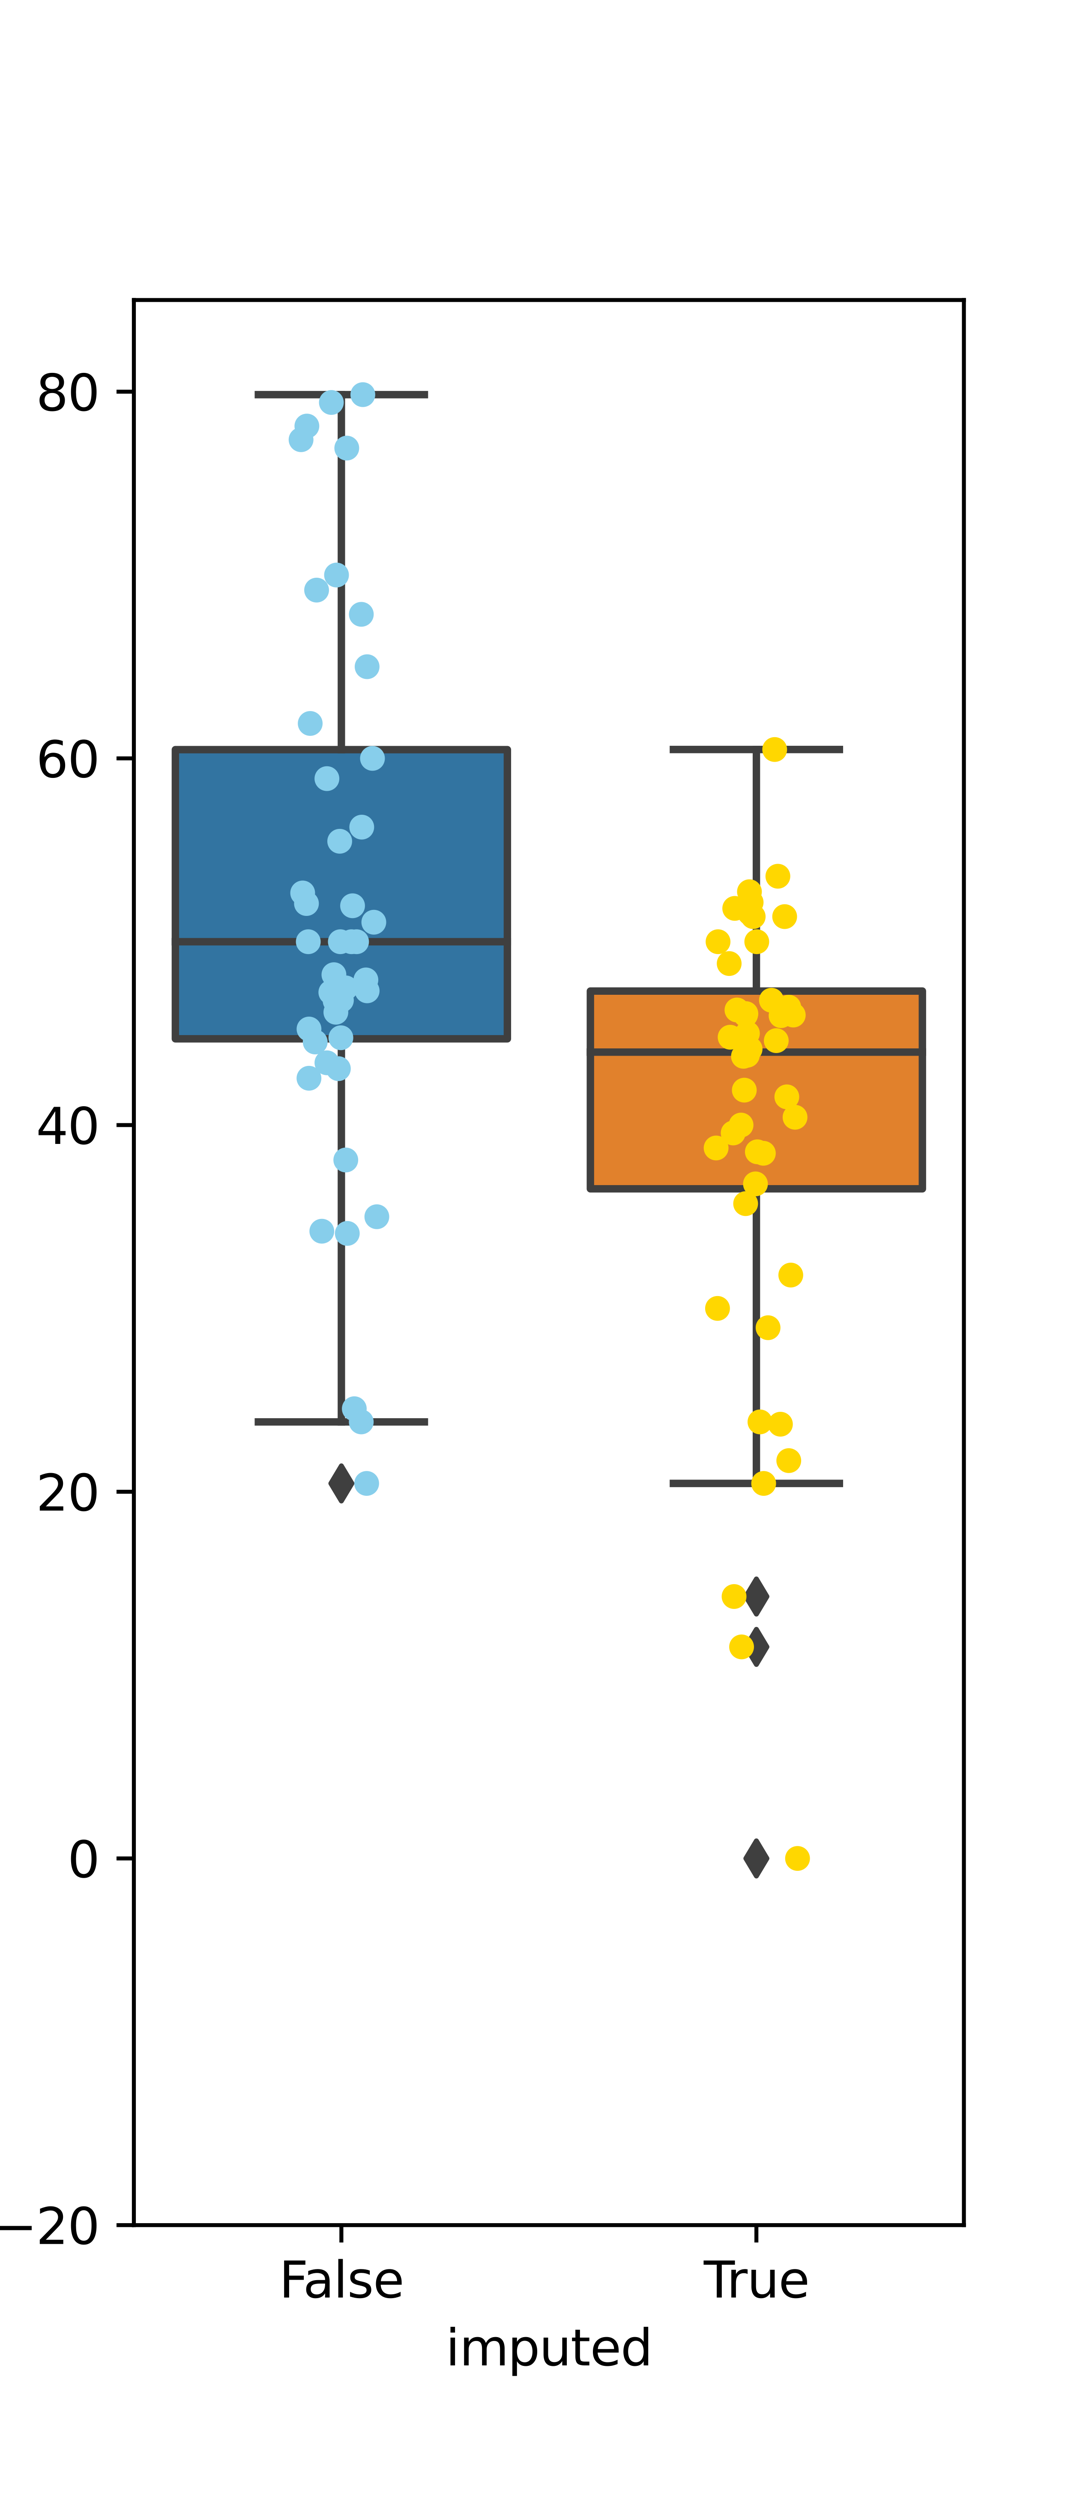 <?xml version="1.0" encoding="utf-8" standalone="no"?>
<!DOCTYPE svg PUBLIC "-//W3C//DTD SVG 1.1//EN"
  "http://www.w3.org/Graphics/SVG/1.1/DTD/svg11.dtd">
<svg xmlns:xlink="http://www.w3.org/1999/xlink" width="216pt" height="504pt" viewBox="0 0 216 504" xmlns="http://www.w3.org/2000/svg" version="1.1">
 <defs>
  <style type="text/css">*{stroke-linejoin: round; stroke-linecap: butt}</style>
 </defs>
 <g id="figure_1">
  <g id="patch_1">
   <path d="M 0 504 
L 216 504 
L 216 0 
L 0 0 
z
" style="fill: #ffffff"/>
  </g>
  <g id="axes_1">
   <g id="patch_2">
    <path d="M 27 448.56 
L 194.4 448.56 
L 194.4 60.48 
L 27 60.48 
z
" style="fill: #ffffff"/>
   </g>
   <g id="patch_3">
    <path d="M 35.37 209.413 
L 102.33 209.413 
L 102.33 151.12 
L 35.37 151.12 
L 35.37 209.413 
z
" clip-path="url(#p75dfac0645)" style="fill: #3274a1; stroke: #3f3f3f; stroke-width: 1.5; stroke-linejoin: miter"/>
   </g>
   <g id="patch_4">
    <path d="M 119.07 239.651 
L 186.03 239.651 
L 186.03 199.787 
L 119.07 199.787 
L 119.07 239.651 
z
" clip-path="url(#p75dfac0645)" style="fill: #e1812c; stroke: #3f3f3f; stroke-width: 1.5; stroke-linejoin: miter"/>
   </g>
   <g id="matplotlib.axis_1">
    <g id="xtick_1">
     <g id="line2d_1">
      <defs>
       <path id="mf484784cb2" d="M 0 0 
L 0 3.5 
" style="stroke: #000000; stroke-width: 0.8"/>
      </defs>
      <g>
       <use xlink:href="#mf484784cb2" x="68.85" y="448.56" style="stroke: #000000; stroke-width: 0.8"/>
      </g>
     </g>
     <g id="text_1">
      <!-- False -->
      <g transform="translate(56.296 463.158) scale(0.1 -0.1)">
       <defs>
        <path id="DejaVuSans-46" d="M 628 4666 
L 3309 4666 
L 3309 4134 
L 1259 4134 
L 1259 2759 
L 3109 2759 
L 3109 2228 
L 1259 2228 
L 1259 0 
L 628 0 
L 628 4666 
z
" transform="scale(0.016)"/>
        <path id="DejaVuSans-61" d="M 2194 1759 
Q 1497 1759 1228 1600 
Q 959 1441 959 1056 
Q 959 750 1161 570 
Q 1363 391 1709 391 
Q 2188 391 2477 730 
Q 2766 1069 2766 1631 
L 2766 1759 
L 2194 1759 
z
M 3341 1997 
L 3341 0 
L 2766 0 
L 2766 531 
Q 2569 213 2275 61 
Q 1981 -91 1556 -91 
Q 1019 -91 701 211 
Q 384 513 384 1019 
Q 384 1609 779 1909 
Q 1175 2209 1959 2209 
L 2766 2209 
L 2766 2266 
Q 2766 2663 2505 2880 
Q 2244 3097 1772 3097 
Q 1472 3097 1187 3025 
Q 903 2953 641 2809 
L 641 3341 
Q 956 3463 1253 3523 
Q 1550 3584 1831 3584 
Q 2591 3584 2966 3190 
Q 3341 2797 3341 1997 
z
" transform="scale(0.016)"/>
        <path id="DejaVuSans-6c" d="M 603 4863 
L 1178 4863 
L 1178 0 
L 603 0 
L 603 4863 
z
" transform="scale(0.016)"/>
        <path id="DejaVuSans-73" d="M 2834 3397 
L 2834 2853 
Q 2591 2978 2328 3040 
Q 2066 3103 1784 3103 
Q 1356 3103 1142 2972 
Q 928 2841 928 2578 
Q 928 2378 1081 2264 
Q 1234 2150 1697 2047 
L 1894 2003 
Q 2506 1872 2764 1633 
Q 3022 1394 3022 966 
Q 3022 478 2636 193 
Q 2250 -91 1575 -91 
Q 1294 -91 989 -36 
Q 684 19 347 128 
L 347 722 
Q 666 556 975 473 
Q 1284 391 1588 391 
Q 1994 391 2212 530 
Q 2431 669 2431 922 
Q 2431 1156 2273 1281 
Q 2116 1406 1581 1522 
L 1381 1569 
Q 847 1681 609 1914 
Q 372 2147 372 2553 
Q 372 3047 722 3315 
Q 1072 3584 1716 3584 
Q 2034 3584 2315 3537 
Q 2597 3491 2834 3397 
z
" transform="scale(0.016)"/>
        <path id="DejaVuSans-65" d="M 3597 1894 
L 3597 1613 
L 953 1613 
Q 991 1019 1311 708 
Q 1631 397 2203 397 
Q 2534 397 2845 478 
Q 3156 559 3463 722 
L 3463 178 
Q 3153 47 2828 -22 
Q 2503 -91 2169 -91 
Q 1331 -91 842 396 
Q 353 884 353 1716 
Q 353 2575 817 3079 
Q 1281 3584 2069 3584 
Q 2775 3584 3186 3129 
Q 3597 2675 3597 1894 
z
M 3022 2063 
Q 3016 2534 2758 2815 
Q 2500 3097 2075 3097 
Q 1594 3097 1305 2825 
Q 1016 2553 972 2059 
L 3022 2063 
z
" transform="scale(0.016)"/>
       </defs>
       <use xlink:href="#DejaVuSans-46"/>
       <use xlink:href="#DejaVuSans-61" x="48.395"/>
       <use xlink:href="#DejaVuSans-6c" x="109.674"/>
       <use xlink:href="#DejaVuSans-73" x="137.457"/>
       <use xlink:href="#DejaVuSans-65" x="189.557"/>
      </g>
     </g>
    </g>
    <g id="xtick_2">
     <g id="line2d_2">
      <g>
       <use xlink:href="#mf484784cb2" x="152.55" y="448.56" style="stroke: #000000; stroke-width: 0.8"/>
      </g>
     </g>
     <g id="text_2">
      <!-- True -->
      <g transform="translate(141.933 463.158) scale(0.1 -0.1)">
       <defs>
        <path id="DejaVuSans-54" d="M -19 4666 
L 3928 4666 
L 3928 4134 
L 2272 4134 
L 2272 0 
L 1638 0 
L 1638 4134 
L -19 4134 
L -19 4666 
z
" transform="scale(0.016)"/>
        <path id="DejaVuSans-72" d="M 2631 2963 
Q 2534 3019 2420 3045 
Q 2306 3072 2169 3072 
Q 1681 3072 1420 2755 
Q 1159 2438 1159 1844 
L 1159 0 
L 581 0 
L 581 3500 
L 1159 3500 
L 1159 2956 
Q 1341 3275 1631 3429 
Q 1922 3584 2338 3584 
Q 2397 3584 2469 3576 
Q 2541 3569 2628 3553 
L 2631 2963 
z
" transform="scale(0.016)"/>
        <path id="DejaVuSans-75" d="M 544 1381 
L 544 3500 
L 1119 3500 
L 1119 1403 
Q 1119 906 1312 657 
Q 1506 409 1894 409 
Q 2359 409 2629 706 
Q 2900 1003 2900 1516 
L 2900 3500 
L 3475 3500 
L 3475 0 
L 2900 0 
L 2900 538 
Q 2691 219 2414 64 
Q 2138 -91 1772 -91 
Q 1169 -91 856 284 
Q 544 659 544 1381 
z
M 1991 3584 
L 1991 3584 
z
" transform="scale(0.016)"/>
       </defs>
       <use xlink:href="#DejaVuSans-54"/>
       <use xlink:href="#DejaVuSans-72" x="46.334"/>
       <use xlink:href="#DejaVuSans-75" x="87.447"/>
       <use xlink:href="#DejaVuSans-65" x="150.826"/>
      </g>
     </g>
    </g>
    <g id="text_3">
     <!-- imputed -->
     <g transform="translate(89.887 476.837) scale(0.1 -0.1)">
      <defs>
       <path id="DejaVuSans-69" d="M 603 3500 
L 1178 3500 
L 1178 0 
L 603 0 
L 603 3500 
z
M 603 4863 
L 1178 4863 
L 1178 4134 
L 603 4134 
L 603 4863 
z
" transform="scale(0.016)"/>
       <path id="DejaVuSans-6d" d="M 3328 2828 
Q 3544 3216 3844 3400 
Q 4144 3584 4550 3584 
Q 5097 3584 5394 3201 
Q 5691 2819 5691 2113 
L 5691 0 
L 5113 0 
L 5113 2094 
Q 5113 2597 4934 2840 
Q 4756 3084 4391 3084 
Q 3944 3084 3684 2787 
Q 3425 2491 3425 1978 
L 3425 0 
L 2847 0 
L 2847 2094 
Q 2847 2600 2669 2842 
Q 2491 3084 2119 3084 
Q 1678 3084 1418 2786 
Q 1159 2488 1159 1978 
L 1159 0 
L 581 0 
L 581 3500 
L 1159 3500 
L 1159 2956 
Q 1356 3278 1631 3431 
Q 1906 3584 2284 3584 
Q 2666 3584 2933 3390 
Q 3200 3197 3328 2828 
z
" transform="scale(0.016)"/>
       <path id="DejaVuSans-70" d="M 1159 525 
L 1159 -1331 
L 581 -1331 
L 581 3500 
L 1159 3500 
L 1159 2969 
Q 1341 3281 1617 3432 
Q 1894 3584 2278 3584 
Q 2916 3584 3314 3078 
Q 3713 2572 3713 1747 
Q 3713 922 3314 415 
Q 2916 -91 2278 -91 
Q 1894 -91 1617 61 
Q 1341 213 1159 525 
z
M 3116 1747 
Q 3116 2381 2855 2742 
Q 2594 3103 2138 3103 
Q 1681 3103 1420 2742 
Q 1159 2381 1159 1747 
Q 1159 1113 1420 752 
Q 1681 391 2138 391 
Q 2594 391 2855 752 
Q 3116 1113 3116 1747 
z
" transform="scale(0.016)"/>
       <path id="DejaVuSans-74" d="M 1172 4494 
L 1172 3500 
L 2356 3500 
L 2356 3053 
L 1172 3053 
L 1172 1153 
Q 1172 725 1289 603 
Q 1406 481 1766 481 
L 2356 481 
L 2356 0 
L 1766 0 
Q 1100 0 847 248 
Q 594 497 594 1153 
L 594 3053 
L 172 3053 
L 172 3500 
L 594 3500 
L 594 4494 
L 1172 4494 
z
" transform="scale(0.016)"/>
       <path id="DejaVuSans-64" d="M 2906 2969 
L 2906 4863 
L 3481 4863 
L 3481 0 
L 2906 0 
L 2906 525 
Q 2725 213 2448 61 
Q 2172 -91 1784 -91 
Q 1150 -91 751 415 
Q 353 922 353 1747 
Q 353 2572 751 3078 
Q 1150 3584 1784 3584 
Q 2172 3584 2448 3432 
Q 2725 3281 2906 2969 
z
M 947 1747 
Q 947 1113 1208 752 
Q 1469 391 1925 391 
Q 2381 391 2643 752 
Q 2906 1113 2906 1747 
Q 2906 2381 2643 2742 
Q 2381 3103 1925 3103 
Q 1469 3103 1208 2742 
Q 947 2381 947 1747 
z
" transform="scale(0.016)"/>
      </defs>
      <use xlink:href="#DejaVuSans-69"/>
      <use xlink:href="#DejaVuSans-6d" x="27.783"/>
      <use xlink:href="#DejaVuSans-70" x="125.195"/>
      <use xlink:href="#DejaVuSans-75" x="188.672"/>
      <use xlink:href="#DejaVuSans-74" x="252.051"/>
      <use xlink:href="#DejaVuSans-65" x="291.26"/>
      <use xlink:href="#DejaVuSans-64" x="352.783"/>
     </g>
    </g>
   </g>
   <g id="matplotlib.axis_2">
    <g id="ytick_1">
     <g id="line2d_3">
      <defs>
       <path id="m1d037e1ce9" d="M 0 0 
L -3.5 0 
" style="stroke: #000000; stroke-width: 0.8"/>
      </defs>
      <g>
       <use xlink:href="#m1d037e1ce9" x="27" y="448.56" style="stroke: #000000; stroke-width: 0.8"/>
      </g>
     </g>
     <g id="text_4">
      <!-- −20 -->
      <g transform="translate(-1.105 452.359) scale(0.1 -0.1)">
       <defs>
        <path id="DejaVuSans-2212" d="M 678 2272 
L 4684 2272 
L 4684 1741 
L 678 1741 
L 678 2272 
z
" transform="scale(0.016)"/>
        <path id="DejaVuSans-32" d="M 1228 531 
L 3431 531 
L 3431 0 
L 469 0 
L 469 531 
Q 828 903 1448 1529 
Q 2069 2156 2228 2338 
Q 2531 2678 2651 2914 
Q 2772 3150 2772 3378 
Q 2772 3750 2511 3984 
Q 2250 4219 1831 4219 
Q 1534 4219 1204 4116 
Q 875 4013 500 3803 
L 500 4441 
Q 881 4594 1212 4672 
Q 1544 4750 1819 4750 
Q 2544 4750 2975 4387 
Q 3406 4025 3406 3419 
Q 3406 3131 3298 2873 
Q 3191 2616 2906 2266 
Q 2828 2175 2409 1742 
Q 1991 1309 1228 531 
z
" transform="scale(0.016)"/>
        <path id="DejaVuSans-30" d="M 2034 4250 
Q 1547 4250 1301 3770 
Q 1056 3291 1056 2328 
Q 1056 1369 1301 889 
Q 1547 409 2034 409 
Q 2525 409 2770 889 
Q 3016 1369 3016 2328 
Q 3016 3291 2770 3770 
Q 2525 4250 2034 4250 
z
M 2034 4750 
Q 2819 4750 3233 4129 
Q 3647 3509 3647 2328 
Q 3647 1150 3233 529 
Q 2819 -91 2034 -91 
Q 1250 -91 836 529 
Q 422 1150 422 2328 
Q 422 3509 836 4129 
Q 1250 4750 2034 4750 
z
" transform="scale(0.016)"/>
       </defs>
       <use xlink:href="#DejaVuSans-2212"/>
       <use xlink:href="#DejaVuSans-32" x="83.789"/>
       <use xlink:href="#DejaVuSans-30" x="147.412"/>
      </g>
     </g>
    </g>
    <g id="ytick_2">
     <g id="line2d_4">
      <g>
       <use xlink:href="#m1d037e1ce9" x="27" y="374.64" style="stroke: #000000; stroke-width: 0.8"/>
      </g>
     </g>
     <g id="text_5">
      <!-- 0 -->
      <g transform="translate(13.637 378.439) scale(0.1 -0.1)">
       <use xlink:href="#DejaVuSans-30"/>
      </g>
     </g>
    </g>
    <g id="ytick_3">
     <g id="line2d_5">
      <g>
       <use xlink:href="#m1d037e1ce9" x="27" y="300.72" style="stroke: #000000; stroke-width: 0.8"/>
      </g>
     </g>
     <g id="text_6">
      <!-- 20 -->
      <g transform="translate(7.275 304.519) scale(0.1 -0.1)">
       <use xlink:href="#DejaVuSans-32"/>
       <use xlink:href="#DejaVuSans-30" x="63.623"/>
      </g>
     </g>
    </g>
    <g id="ytick_4">
     <g id="line2d_6">
      <g>
       <use xlink:href="#m1d037e1ce9" x="27" y="226.8" style="stroke: #000000; stroke-width: 0.8"/>
      </g>
     </g>
     <g id="text_7">
      <!-- 40 -->
      <g transform="translate(7.275 230.599) scale(0.1 -0.1)">
       <defs>
        <path id="DejaVuSans-34" d="M 2419 4116 
L 825 1625 
L 2419 1625 
L 2419 4116 
z
M 2253 4666 
L 3047 4666 
L 3047 1625 
L 3713 1625 
L 3713 1100 
L 3047 1100 
L 3047 0 
L 2419 0 
L 2419 1100 
L 313 1100 
L 313 1709 
L 2253 4666 
z
" transform="scale(0.016)"/>
       </defs>
       <use xlink:href="#DejaVuSans-34"/>
       <use xlink:href="#DejaVuSans-30" x="63.623"/>
      </g>
     </g>
    </g>
    <g id="ytick_5">
     <g id="line2d_7">
      <g>
       <use xlink:href="#m1d037e1ce9" x="27" y="152.88" style="stroke: #000000; stroke-width: 0.8"/>
      </g>
     </g>
     <g id="text_8">
      <!-- 60 -->
      <g transform="translate(7.275 156.679) scale(0.1 -0.1)">
       <defs>
        <path id="DejaVuSans-36" d="M 2113 2584 
Q 1688 2584 1439 2293 
Q 1191 2003 1191 1497 
Q 1191 994 1439 701 
Q 1688 409 2113 409 
Q 2538 409 2786 701 
Q 3034 994 3034 1497 
Q 3034 2003 2786 2293 
Q 2538 2584 2113 2584 
z
M 3366 4563 
L 3366 3988 
Q 3128 4100 2886 4159 
Q 2644 4219 2406 4219 
Q 1781 4219 1451 3797 
Q 1122 3375 1075 2522 
Q 1259 2794 1537 2939 
Q 1816 3084 2150 3084 
Q 2853 3084 3261 2657 
Q 3669 2231 3669 1497 
Q 3669 778 3244 343 
Q 2819 -91 2113 -91 
Q 1303 -91 875 529 
Q 447 1150 447 2328 
Q 447 3434 972 4092 
Q 1497 4750 2381 4750 
Q 2619 4750 2861 4703 
Q 3103 4656 3366 4563 
z
" transform="scale(0.016)"/>
       </defs>
       <use xlink:href="#DejaVuSans-36"/>
       <use xlink:href="#DejaVuSans-30" x="63.623"/>
      </g>
     </g>
    </g>
    <g id="ytick_6">
     <g id="line2d_8">
      <g>
       <use xlink:href="#m1d037e1ce9" x="27" y="78.96" style="stroke: #000000; stroke-width: 0.8"/>
      </g>
     </g>
     <g id="text_9">
      <!-- 80 -->
      <g transform="translate(7.275 82.759) scale(0.1 -0.1)">
       <defs>
        <path id="DejaVuSans-38" d="M 2034 2216 
Q 1584 2216 1326 1975 
Q 1069 1734 1069 1313 
Q 1069 891 1326 650 
Q 1584 409 2034 409 
Q 2484 409 2743 651 
Q 3003 894 3003 1313 
Q 3003 1734 2745 1975 
Q 2488 2216 2034 2216 
z
M 1403 2484 
Q 997 2584 770 2862 
Q 544 3141 544 3541 
Q 544 4100 942 4425 
Q 1341 4750 2034 4750 
Q 2731 4750 3128 4425 
Q 3525 4100 3525 3541 
Q 3525 3141 3298 2862 
Q 3072 2584 2669 2484 
Q 3125 2378 3379 2068 
Q 3634 1759 3634 1313 
Q 3634 634 3220 271 
Q 2806 -91 2034 -91 
Q 1263 -91 848 271 
Q 434 634 434 1313 
Q 434 1759 690 2068 
Q 947 2378 1403 2484 
z
M 1172 3481 
Q 1172 3119 1398 2916 
Q 1625 2713 2034 2713 
Q 2441 2713 2670 2916 
Q 2900 3119 2900 3481 
Q 2900 3844 2670 4047 
Q 2441 4250 2034 4250 
Q 1625 4250 1398 4047 
Q 1172 3844 1172 3481 
z
" transform="scale(0.016)"/>
       </defs>
       <use xlink:href="#DejaVuSans-38"/>
       <use xlink:href="#DejaVuSans-30" x="63.623"/>
      </g>
     </g>
    </g>
    <g id="text_10">
     <!-- diff_auto_manual% -->
     <g transform="translate(-7.463 302.332) rotate(-90) scale(0.1 -0.1)">
      <defs>
       <path id="DejaVuSans-66" d="M 2375 4863 
L 2375 4384 
L 1825 4384 
Q 1516 4384 1395 4259 
Q 1275 4134 1275 3809 
L 1275 3500 
L 2222 3500 
L 2222 3053 
L 1275 3053 
L 1275 0 
L 697 0 
L 697 3053 
L 147 3053 
L 147 3500 
L 697 3500 
L 697 3744 
Q 697 4328 969 4595 
Q 1241 4863 1831 4863 
L 2375 4863 
z
" transform="scale(0.016)"/>
       <path id="DejaVuSans-5f" d="M 3263 -1063 
L 3263 -1509 
L -63 -1509 
L -63 -1063 
L 3263 -1063 
z
" transform="scale(0.016)"/>
       <path id="DejaVuSans-6f" d="M 1959 3097 
Q 1497 3097 1228 2736 
Q 959 2375 959 1747 
Q 959 1119 1226 758 
Q 1494 397 1959 397 
Q 2419 397 2687 759 
Q 2956 1122 2956 1747 
Q 2956 2369 2687 2733 
Q 2419 3097 1959 3097 
z
M 1959 3584 
Q 2709 3584 3137 3096 
Q 3566 2609 3566 1747 
Q 3566 888 3137 398 
Q 2709 -91 1959 -91 
Q 1206 -91 779 398 
Q 353 888 353 1747 
Q 353 2609 779 3096 
Q 1206 3584 1959 3584 
z
" transform="scale(0.016)"/>
       <path id="DejaVuSans-6e" d="M 3513 2113 
L 3513 0 
L 2938 0 
L 2938 2094 
Q 2938 2591 2744 2837 
Q 2550 3084 2163 3084 
Q 1697 3084 1428 2787 
Q 1159 2491 1159 1978 
L 1159 0 
L 581 0 
L 581 3500 
L 1159 3500 
L 1159 2956 
Q 1366 3272 1645 3428 
Q 1925 3584 2291 3584 
Q 2894 3584 3203 3211 
Q 3513 2838 3513 2113 
z
" transform="scale(0.016)"/>
       <path id="DejaVuSans-25" d="M 4653 2053 
Q 4381 2053 4226 1822 
Q 4072 1591 4072 1178 
Q 4072 772 4226 539 
Q 4381 306 4653 306 
Q 4919 306 5073 539 
Q 5228 772 5228 1178 
Q 5228 1588 5073 1820 
Q 4919 2053 4653 2053 
z
M 4653 2450 
Q 5147 2450 5437 2106 
Q 5728 1763 5728 1178 
Q 5728 594 5436 251 
Q 5144 -91 4653 -91 
Q 4153 -91 3862 251 
Q 3572 594 3572 1178 
Q 3572 1766 3864 2108 
Q 4156 2450 4653 2450 
z
M 1428 4353 
Q 1159 4353 1004 4120 
Q 850 3888 850 3481 
Q 850 3069 1003 2837 
Q 1156 2606 1428 2606 
Q 1700 2606 1854 2837 
Q 2009 3069 2009 3481 
Q 2009 3884 1853 4118 
Q 1697 4353 1428 4353 
z
M 4250 4750 
L 4750 4750 
L 1831 -91 
L 1331 -91 
L 4250 4750 
z
M 1428 4750 
Q 1922 4750 2215 4408 
Q 2509 4066 2509 3481 
Q 2509 2891 2217 2550 
Q 1925 2209 1428 2209 
Q 931 2209 642 2551 
Q 353 2894 353 3481 
Q 353 4063 643 4406 
Q 934 4750 1428 4750 
z
" transform="scale(0.016)"/>
      </defs>
      <use xlink:href="#DejaVuSans-64"/>
      <use xlink:href="#DejaVuSans-69" x="63.477"/>
      <use xlink:href="#DejaVuSans-66" x="91.26"/>
      <use xlink:href="#DejaVuSans-66" x="126.465"/>
      <use xlink:href="#DejaVuSans-5f" x="161.67"/>
      <use xlink:href="#DejaVuSans-61" x="211.67"/>
      <use xlink:href="#DejaVuSans-75" x="272.949"/>
      <use xlink:href="#DejaVuSans-74" x="336.328"/>
      <use xlink:href="#DejaVuSans-6f" x="375.537"/>
      <use xlink:href="#DejaVuSans-5f" x="436.719"/>
      <use xlink:href="#DejaVuSans-6d" x="486.719"/>
      <use xlink:href="#DejaVuSans-61" x="584.131"/>
      <use xlink:href="#DejaVuSans-6e" x="645.41"/>
      <use xlink:href="#DejaVuSans-75" x="708.789"/>
      <use xlink:href="#DejaVuSans-61" x="772.168"/>
      <use xlink:href="#DejaVuSans-6c" x="833.447"/>
      <use xlink:href="#DejaVuSans-25" x="861.23"/>
     </g>
    </g>
   </g>
   <g id="line2d_9">
    <path d="M 68.85 209.413 
L 68.85 286.64 
" clip-path="url(#p75dfac0645)" style="fill: none; stroke: #3f3f3f; stroke-width: 1.5; stroke-linecap: square"/>
   </g>
   <g id="line2d_10">
    <path d="M 68.85 151.12 
L 68.85 79.556 
" clip-path="url(#p75dfac0645)" style="fill: none; stroke: #3f3f3f; stroke-width: 1.5; stroke-linecap: square"/>
   </g>
   <g id="line2d_11">
    <path d="M 52.11 286.64 
L 85.59 286.64 
" clip-path="url(#p75dfac0645)" style="fill: none; stroke: #3f3f3f; stroke-width: 1.5; stroke-linecap: square"/>
   </g>
   <g id="line2d_12">
    <path d="M 52.11 79.556 
L 85.59 79.556 
" clip-path="url(#p75dfac0645)" style="fill: none; stroke: #3f3f3f; stroke-width: 1.5; stroke-linecap: square"/>
   </g>
   <g id="line2d_13">
    <defs>
     <path id="m931c5e787a" d="M -0 3.536 
L 2.121 0 
L -0 -3.536 
L -2.121 -0 
z
" style="stroke: #3f3f3f; stroke-linejoin: miter"/>
    </defs>
    <g clip-path="url(#p75dfac0645)">
     <use xlink:href="#m931c5e787a" x="68.85" y="299.04" style="fill: #3f3f3f; stroke: #3f3f3f; stroke-linejoin: miter"/>
     <use xlink:href="#m931c5e787a" x="68.85" y="52.08" style="fill: #3f3f3f; stroke: #3f3f3f; stroke-linejoin: miter"/>
    </g>
   </g>
   <g id="line2d_14">
    <path d="M 152.55 239.651 
L 152.55 299.04 
" clip-path="url(#p75dfac0645)" style="fill: none; stroke: #3f3f3f; stroke-width: 1.5; stroke-linecap: square"/>
   </g>
   <g id="line2d_15">
    <path d="M 152.55 199.787 
L 152.55 151.092 
" clip-path="url(#p75dfac0645)" style="fill: none; stroke: #3f3f3f; stroke-width: 1.5; stroke-linecap: square"/>
   </g>
   <g id="line2d_16">
    <path d="M 135.81 299.04 
L 169.29 299.04 
" clip-path="url(#p75dfac0645)" style="fill: none; stroke: #3f3f3f; stroke-width: 1.5; stroke-linecap: square"/>
   </g>
   <g id="line2d_17">
    <path d="M 135.81 151.092 
L 169.29 151.092 
" clip-path="url(#p75dfac0645)" style="fill: none; stroke: #3f3f3f; stroke-width: 1.5; stroke-linecap: square"/>
   </g>
   <g id="line2d_18">
    <g clip-path="url(#p75dfac0645)">
     <use xlink:href="#m931c5e787a" x="152.55" y="374.64" style="fill: #3f3f3f; stroke: #3f3f3f; stroke-linejoin: miter"/>
     <use xlink:href="#m931c5e787a" x="152.55" y="331.994" style="fill: #3f3f3f; stroke: #3f3f3f; stroke-linejoin: miter"/>
     <use xlink:href="#m931c5e787a" x="152.55" y="321.84" style="fill: #3f3f3f; stroke: #3f3f3f; stroke-linejoin: miter"/>
    </g>
   </g>
   <g id="line2d_19">
    <path d="M 35.37 189.84 
L 102.33 189.84 
" clip-path="url(#p75dfac0645)" style="fill: none; stroke: #3f3f3f; stroke-width: 1.5; stroke-linecap: square"/>
   </g>
   <g id="line2d_20">
    <path d="M 119.07 212.093 
L 186.03 212.093 
" clip-path="url(#p75dfac0645)" style="fill: none; stroke: #3f3f3f; stroke-width: 1.5; stroke-linecap: square"/>
   </g>
   <g id="patch_5">
    <path d="M 27 448.56 
L 27 60.48 
" style="fill: none; stroke: #000000; stroke-width: 0.8; stroke-linejoin: miter; stroke-linecap: square"/>
   </g>
   <g id="patch_6">
    <path d="M 194.4 448.56 
L 194.4 60.48 
" style="fill: none; stroke: #000000; stroke-width: 0.8; stroke-linejoin: miter; stroke-linecap: square"/>
   </g>
   <g id="patch_7">
    <path d="M 27 448.56 
L 194.4 448.56 
" style="fill: none; stroke: #000000; stroke-width: 0.8; stroke-linejoin: miter; stroke-linecap: square"/>
   </g>
   <g id="patch_8">
    <path d="M 27 60.48 
L 194.4 60.48 
" style="fill: none; stroke: #000000; stroke-width: 0.8; stroke-linejoin: miter; stroke-linecap: square"/>
   </g>
   <g id="PathCollection_1">
    <defs>
     <path id="C0_0_bc7d9a1300" d="M 0 2.5 
C 0.663 2.5 1.299 2.237 1.768 1.768 
C 2.237 1.299 2.5 0.663 2.5 -0 
C 2.5 -0.663 2.237 -1.299 1.768 -1.768 
C 1.299 -2.237 0.663 -2.5 0 -2.5 
C -0.663 -2.5 -1.299 -2.237 -1.768 -1.768 
C -2.237 -1.299 -2.5 -0.663 -2.5 0 
C -2.5 0.663 -2.237 1.299 -1.768 1.768 
C -1.299 2.237 -0.663 2.5 0 2.5 
z
"/>
    </defs>
    <g clip-path="url(#p75dfac0645)">
     <use xlink:href="#C0_0_bc7d9a1300" x="62.563" y="145.84" style="fill: #87ceeb"/>
    </g>
    <g clip-path="url(#p75dfac0645)">
     <use xlink:href="#C0_0_bc7d9a1300" x="68.749" y="209.2" style="fill: #87ceeb"/>
    </g>
    <g clip-path="url(#p75dfac0645)">
     <use xlink:href="#C0_0_bc7d9a1300" x="70.045" y="248.64" style="fill: #87ceeb"/>
    </g>
    <g clip-path="url(#p75dfac0645)">
     <use xlink:href="#C0_0_bc7d9a1300" x="73.95" y="299.04" style="fill: #87ceeb"/>
    </g>
    <g clip-path="url(#p75dfac0645)">
     <use xlink:href="#C0_0_bc7d9a1300" x="69.936" y="90.332" style="fill: #87ceeb"/>
    </g>
    <g clip-path="url(#p75dfac0645)">
     <use xlink:href="#C0_0_bc7d9a1300" x="70.881" y="189.84" style="fill: #87ceeb"/>
    </g>
    <g clip-path="url(#p75dfac0645)">
     <use xlink:href="#C0_0_bc7d9a1300" x="68.856" y="201.636" style="fill: #87ceeb"/>
    </g>
    <g clip-path="url(#p75dfac0645)">
     <use xlink:href="#C0_0_bc7d9a1300" x="61.045" y="180.01" style="fill: #87ceeb"/>
    </g>
    <g clip-path="url(#p75dfac0645)">
     <use xlink:href="#C0_0_bc7d9a1300" x="67.345" y="196.487" style="fill: #87ceeb"/>
    </g>
    <g clip-path="url(#p75dfac0645)">
     <use xlink:href="#C0_0_bc7d9a1300" x="69.719" y="199.146" style="fill: #87ceeb"/>
    </g>
    <g clip-path="url(#p75dfac0645)">
     <use xlink:href="#C0_0_bc7d9a1300" x="73.794" y="197.54" style="fill: #87ceeb"/>
    </g>
    <g clip-path="url(#p75dfac0645)">
     <use xlink:href="#C0_0_bc7d9a1300" x="61.807" y="182.14" style="fill: #87ceeb"/>
    </g>
    <g clip-path="url(#p75dfac0645)">
     <use xlink:href="#C0_0_bc7d9a1300" x="68.242" y="215.428" style="fill: #87ceeb"/>
    </g>
    <g clip-path="url(#p75dfac0645)">
     <use xlink:href="#C0_0_bc7d9a1300" x="67.739" y="204.055" style="fill: #87ceeb"/>
    </g>
    <g clip-path="url(#p75dfac0645)">
     <use xlink:href="#C0_0_bc7d9a1300" x="68.514" y="169.588" style="fill: #87ceeb"/>
    </g>
    <g clip-path="url(#p75dfac0645)">
     <use xlink:href="#C0_0_bc7d9a1300" x="63.853" y="118.958" style="fill: #87ceeb"/>
    </g>
    <g clip-path="url(#p75dfac0645)">
     <use xlink:href="#C0_0_bc7d9a1300" x="71.455" y="283.983" style="fill: #87ceeb"/>
    </g>
    <g clip-path="url(#p75dfac0645)">
     <use xlink:href="#C0_0_bc7d9a1300" x="65.935" y="214.248" style="fill: #87ceeb"/>
    </g>
    <g clip-path="url(#p75dfac0645)">
     <use xlink:href="#C0_0_bc7d9a1300" x="72.86" y="286.64" style="fill: #87ceeb"/>
    </g>
    <g clip-path="url(#p75dfac0645)">
     <use xlink:href="#C0_0_bc7d9a1300" x="69.74" y="233.84" style="fill: #87ceeb"/>
    </g>
    <g clip-path="url(#p75dfac0645)">
     <use xlink:href="#C0_0_bc7d9a1300" x="67.594" y="201.763" style="fill: #87ceeb"/>
    </g>
    <g clip-path="url(#p75dfac0645)">
     <use xlink:href="#C0_0_bc7d9a1300" x="73.179" y="79.556" style="fill: #87ceeb"/>
    </g>
    <g clip-path="url(#p75dfac0645)">
     <use xlink:href="#C0_0_bc7d9a1300" x="75.121" y="152.88" style="fill: #87ceeb"/>
    </g>
    <g clip-path="url(#p75dfac0645)">
     <use xlink:href="#C0_0_bc7d9a1300" x="68.639" y="189.84" style="fill: #87ceeb"/>
    </g>
    <g clip-path="url(#p75dfac0645)">
     <use xlink:href="#C0_0_bc7d9a1300" x="75.393" y="185.908" style="fill: #87ceeb"/>
    </g>
    <g clip-path="url(#p75dfac0645)">
     <use xlink:href="#C0_0_bc7d9a1300" x="62.313" y="217.363" style="fill: #87ceeb"/>
    </g>
    <g clip-path="url(#p75dfac0645)">
     <use xlink:href="#C0_0_bc7d9a1300" x="72.956" y="166.74" style="fill: #87ceeb"/>
    </g>
    <g clip-path="url(#p75dfac0645)">
     <use xlink:href="#C0_0_bc7d9a1300" x="71.91" y="189.84" style="fill: #87ceeb"/>
    </g>
    <g clip-path="url(#p75dfac0645)">
     <use xlink:href="#C0_0_bc7d9a1300" x="66.724" y="200.044" style="fill: #87ceeb"/>
    </g>
    <g clip-path="url(#p75dfac0645)">
     <use xlink:href="#C0_0_bc7d9a1300" x="65.934" y="156.961" style="fill: #87ceeb"/>
    </g>
    <g clip-path="url(#p75dfac0645)">
     <use xlink:href="#C0_0_bc7d9a1300" x="71.105" y="182.593" style="fill: #87ceeb"/>
    </g>
    <g clip-path="url(#p75dfac0645)">
     <use xlink:href="#C0_0_bc7d9a1300" x="66.83" y="81.134" style="fill: #87ceeb"/>
    </g>
    <g clip-path="url(#p75dfac0645)">
     <use xlink:href="#C0_0_bc7d9a1300" x="67.871" y="115.92" style="fill: #87ceeb"/>
    </g>
    <g clip-path="url(#p75dfac0645)">
     <use xlink:href="#C0_0_bc7d9a1300" x="70.602" y="52.08" style="fill: #87ceeb"/>
    </g>
    <g clip-path="url(#p75dfac0645)">
     <use xlink:href="#C0_0_bc7d9a1300" x="74.039" y="134.4" style="fill: #87ceeb"/>
    </g>
    <g clip-path="url(#p75dfac0645)">
     <use xlink:href="#C0_0_bc7d9a1300" x="76.001" y="245.28" style="fill: #87ceeb"/>
    </g>
    <g clip-path="url(#p75dfac0645)">
     <use xlink:href="#C0_0_bc7d9a1300" x="74.047" y="199.74" style="fill: #87ceeb"/>
    </g>
    <g clip-path="url(#p75dfac0645)">
     <use xlink:href="#C0_0_bc7d9a1300" x="72.871" y="123.84" style="fill: #87ceeb"/>
    </g>
    <g clip-path="url(#p75dfac0645)">
     <use xlink:href="#C0_0_bc7d9a1300" x="64.905" y="248.198" style="fill: #87ceeb"/>
    </g>
    <g clip-path="url(#p75dfac0645)">
     <use xlink:href="#C0_0_bc7d9a1300" x="62.174" y="189.84" style="fill: #87ceeb"/>
    </g>
    <g clip-path="url(#p75dfac0645)">
     <use xlink:href="#C0_0_bc7d9a1300" x="62.321" y="207.44" style="fill: #87ceeb"/>
    </g>
    <g clip-path="url(#p75dfac0645)">
     <use xlink:href="#C0_0_bc7d9a1300" x="60.716" y="88.64" style="fill: #87ceeb"/>
    </g>
    <g clip-path="url(#p75dfac0645)">
     <use xlink:href="#C0_0_bc7d9a1300" x="63.57" y="210.053" style="fill: #87ceeb"/>
    </g>
    <g clip-path="url(#p75dfac0645)">
     <use xlink:href="#C0_0_bc7d9a1300" x="61.891" y="85.89" style="fill: #87ceeb"/>
    </g>
   </g>
   <g id="PathCollection_2">
    <defs>
     <path id="C1_0_8a49754261" d="M 0 2.5 
C 0.663 2.5 1.299 2.237 1.768 1.768 
C 2.237 1.299 2.5 0.663 2.5 -0 
C 2.5 -0.663 2.237 -1.299 1.768 -1.768 
C 1.299 -2.237 0.663 -2.5 0 -2.5 
C -0.663 -2.5 -1.299 -2.237 -1.768 -1.768 
C -2.237 -1.299 -2.5 -0.663 -2.5 0 
C -2.5 0.663 -2.237 1.299 -1.768 1.768 
C -1.299 2.237 -0.663 2.5 0 2.5 
z
"/>
    </defs>
    <g clip-path="url(#p75dfac0645)">
     <use xlink:href="#C1_0_8a49754261" x="150.726" y="212.72" style="fill: #ffd700"/>
    </g>
    <g clip-path="url(#p75dfac0645)">
     <use xlink:href="#C1_0_8a49754261" x="150.112" y="219.76" style="fill: #ffd700"/>
    </g>
    <g clip-path="url(#p75dfac0645)">
     <use xlink:href="#C1_0_8a49754261" x="159.486" y="257.04" style="fill: #ffd700"/>
    </g>
    <g clip-path="url(#p75dfac0645)">
     <use xlink:href="#C1_0_8a49754261" x="154.017" y="299.04" style="fill: #ffd700"/>
    </g>
    <g clip-path="url(#p75dfac0645)">
     <use xlink:href="#C1_0_8a49754261" x="160.848" y="374.64" style="fill: #ffd700"/>
    </g>
    <g clip-path="url(#p75dfac0645)">
     <use xlink:href="#C1_0_8a49754261" x="149.561" y="331.994" style="fill: #ffd700"/>
    </g>
    <g clip-path="url(#p75dfac0645)">
     <use xlink:href="#C1_0_8a49754261" x="151.28" y="211.466" style="fill: #ffd700"/>
    </g>
    <g clip-path="url(#p75dfac0645)">
     <use xlink:href="#C1_0_8a49754261" x="148.631" y="203.602" style="fill: #ffd700"/>
    </g>
    <g clip-path="url(#p75dfac0645)">
     <use xlink:href="#C1_0_8a49754261" x="147.864" y="228.395" style="fill: #ffd700"/>
    </g>
    <g clip-path="url(#p75dfac0645)">
     <use xlink:href="#C1_0_8a49754261" x="156.557" y="209.782" style="fill: #ffd700"/>
    </g>
    <g clip-path="url(#p75dfac0645)">
     <use xlink:href="#C1_0_8a49754261" x="147.251" y="209.09" style="fill: #ffd700"/>
    </g>
    <g clip-path="url(#p75dfac0645)">
     <use xlink:href="#C1_0_8a49754261" x="152.745" y="232.19" style="fill: #ffd700"/>
    </g>
    <g clip-path="url(#p75dfac0645)">
     <use xlink:href="#C1_0_8a49754261" x="153.956" y="232.486" style="fill: #ffd700"/>
    </g>
    <g clip-path="url(#p75dfac0645)">
     <use xlink:href="#C1_0_8a49754261" x="158.689" y="221.114" style="fill: #ffd700"/>
    </g>
    <g clip-path="url(#p75dfac0645)">
     <use xlink:href="#C1_0_8a49754261" x="151.904" y="184.777" style="fill: #ffd700"/>
    </g>
    <g clip-path="url(#p75dfac0645)">
     <use xlink:href="#C1_0_8a49754261" x="158.251" y="184.777" style="fill: #ffd700"/>
    </g>
    <g clip-path="url(#p75dfac0645)">
     <use xlink:href="#C1_0_8a49754261" x="159.082" y="294.444" style="fill: #ffd700"/>
    </g>
    <g clip-path="url(#p75dfac0645)">
     <use xlink:href="#C1_0_8a49754261" x="152.364" y="238.655" style="fill: #ffd700"/>
    </g>
    <g clip-path="url(#p75dfac0645)">
     <use xlink:href="#C1_0_8a49754261" x="153.269" y="286.64" style="fill: #ffd700"/>
    </g>
    <g clip-path="url(#p75dfac0645)">
     <use xlink:href="#C1_0_8a49754261" x="148.048" y="321.84" style="fill: #ffd700"/>
    </g>
    <g clip-path="url(#p75dfac0645)">
     <use xlink:href="#C1_0_8a49754261" x="157.525" y="204.743" style="fill: #ffd700"/>
    </g>
    <g clip-path="url(#p75dfac0645)">
     <use xlink:href="#C1_0_8a49754261" x="156.238" y="151.092" style="fill: #ffd700"/>
    </g>
    <g clip-path="url(#p75dfac0645)">
     <use xlink:href="#C1_0_8a49754261" x="159.988" y="204.624" style="fill: #ffd700"/>
    </g>
    <g clip-path="url(#p75dfac0645)">
     <use xlink:href="#C1_0_8a49754261" x="144.817" y="189.84" style="fill: #ffd700"/>
    </g>
    <g clip-path="url(#p75dfac0645)">
     <use xlink:href="#C1_0_8a49754261" x="155.581" y="201.636" style="fill: #ffd700"/>
    </g>
    <g clip-path="url(#p75dfac0645)">
     <use xlink:href="#C1_0_8a49754261" x="160.344" y="225.227" style="fill: #ffd700"/>
    </g>
    <g clip-path="url(#p75dfac0645)">
     <use xlink:href="#C1_0_8a49754261" x="144.428" y="231.42" style="fill: #ffd700"/>
    </g>
    <g clip-path="url(#p75dfac0645)">
     <use xlink:href="#C1_0_8a49754261" x="149.457" y="226.8" style="fill: #ffd700"/>
    </g>
    <g clip-path="url(#p75dfac0645)">
     <use xlink:href="#C1_0_8a49754261" x="150.365" y="204.579" style="fill: #ffd700"/>
    </g>
    <g clip-path="url(#p75dfac0645)">
     <use xlink:href="#C1_0_8a49754261" x="151.492" y="181.904" style="fill: #ffd700"/>
    </g>
    <g clip-path="url(#p75dfac0645)">
     <use xlink:href="#C1_0_8a49754261" x="150.431" y="204.334" style="fill: #ffd700"/>
    </g>
    <g clip-path="url(#p75dfac0645)">
     <use xlink:href="#C1_0_8a49754261" x="152.626" y="189.84" style="fill: #ffd700"/>
    </g>
    <g clip-path="url(#p75dfac0645)">
     <use xlink:href="#C1_0_8a49754261" x="151.15" y="179.76" style="fill: #ffd700"/>
    </g>
    <g clip-path="url(#p75dfac0645)">
     <use xlink:href="#C1_0_8a49754261" x="148.181" y="183.12" style="fill: #ffd700"/>
    </g>
    <g clip-path="url(#p75dfac0645)">
     <use xlink:href="#C1_0_8a49754261" x="150.742" y="208.32" style="fill: #ffd700"/>
    </g>
    <g clip-path="url(#p75dfac0645)">
     <use xlink:href="#C1_0_8a49754261" x="144.712" y="263.76" style="fill: #ffd700"/>
    </g>
    <g clip-path="url(#p75dfac0645)">
     <use xlink:href="#C1_0_8a49754261" x="159.077" y="203.04" style="fill: #ffd700"/>
    </g>
    <g clip-path="url(#p75dfac0645)">
     <use xlink:href="#C1_0_8a49754261" x="156.883" y="176.64" style="fill: #ffd700"/>
    </g>
    <g clip-path="url(#p75dfac0645)">
     <use xlink:href="#C1_0_8a49754261" x="157.398" y="287.103" style="fill: #ffd700"/>
    </g>
    <g clip-path="url(#p75dfac0645)">
     <use xlink:href="#C1_0_8a49754261" x="154.904" y="267.651" style="fill: #ffd700"/>
    </g>
    <g clip-path="url(#p75dfac0645)">
     <use xlink:href="#C1_0_8a49754261" x="150.379" y="242.64" style="fill: #ffd700"/>
    </g>
    <g clip-path="url(#p75dfac0645)">
     <use xlink:href="#C1_0_8a49754261" x="147.062" y="194.24" style="fill: #ffd700"/>
    </g>
    <g clip-path="url(#p75dfac0645)">
     <use xlink:href="#C1_0_8a49754261" x="149.94" y="212.94" style="fill: #ffd700"/>
    </g>
    <g clip-path="url(#p75dfac0645)">
     <use xlink:href="#C1_0_8a49754261" x="151.238" y="184.065" style="fill: #ffd700"/>
    </g>
   </g>
  </g>
 </g>
 <defs>
  <clipPath id="p75dfac0645">
   <rect x="27" y="60.48" width="167.4" height="388.08"/>
  </clipPath>
 </defs>
</svg>
